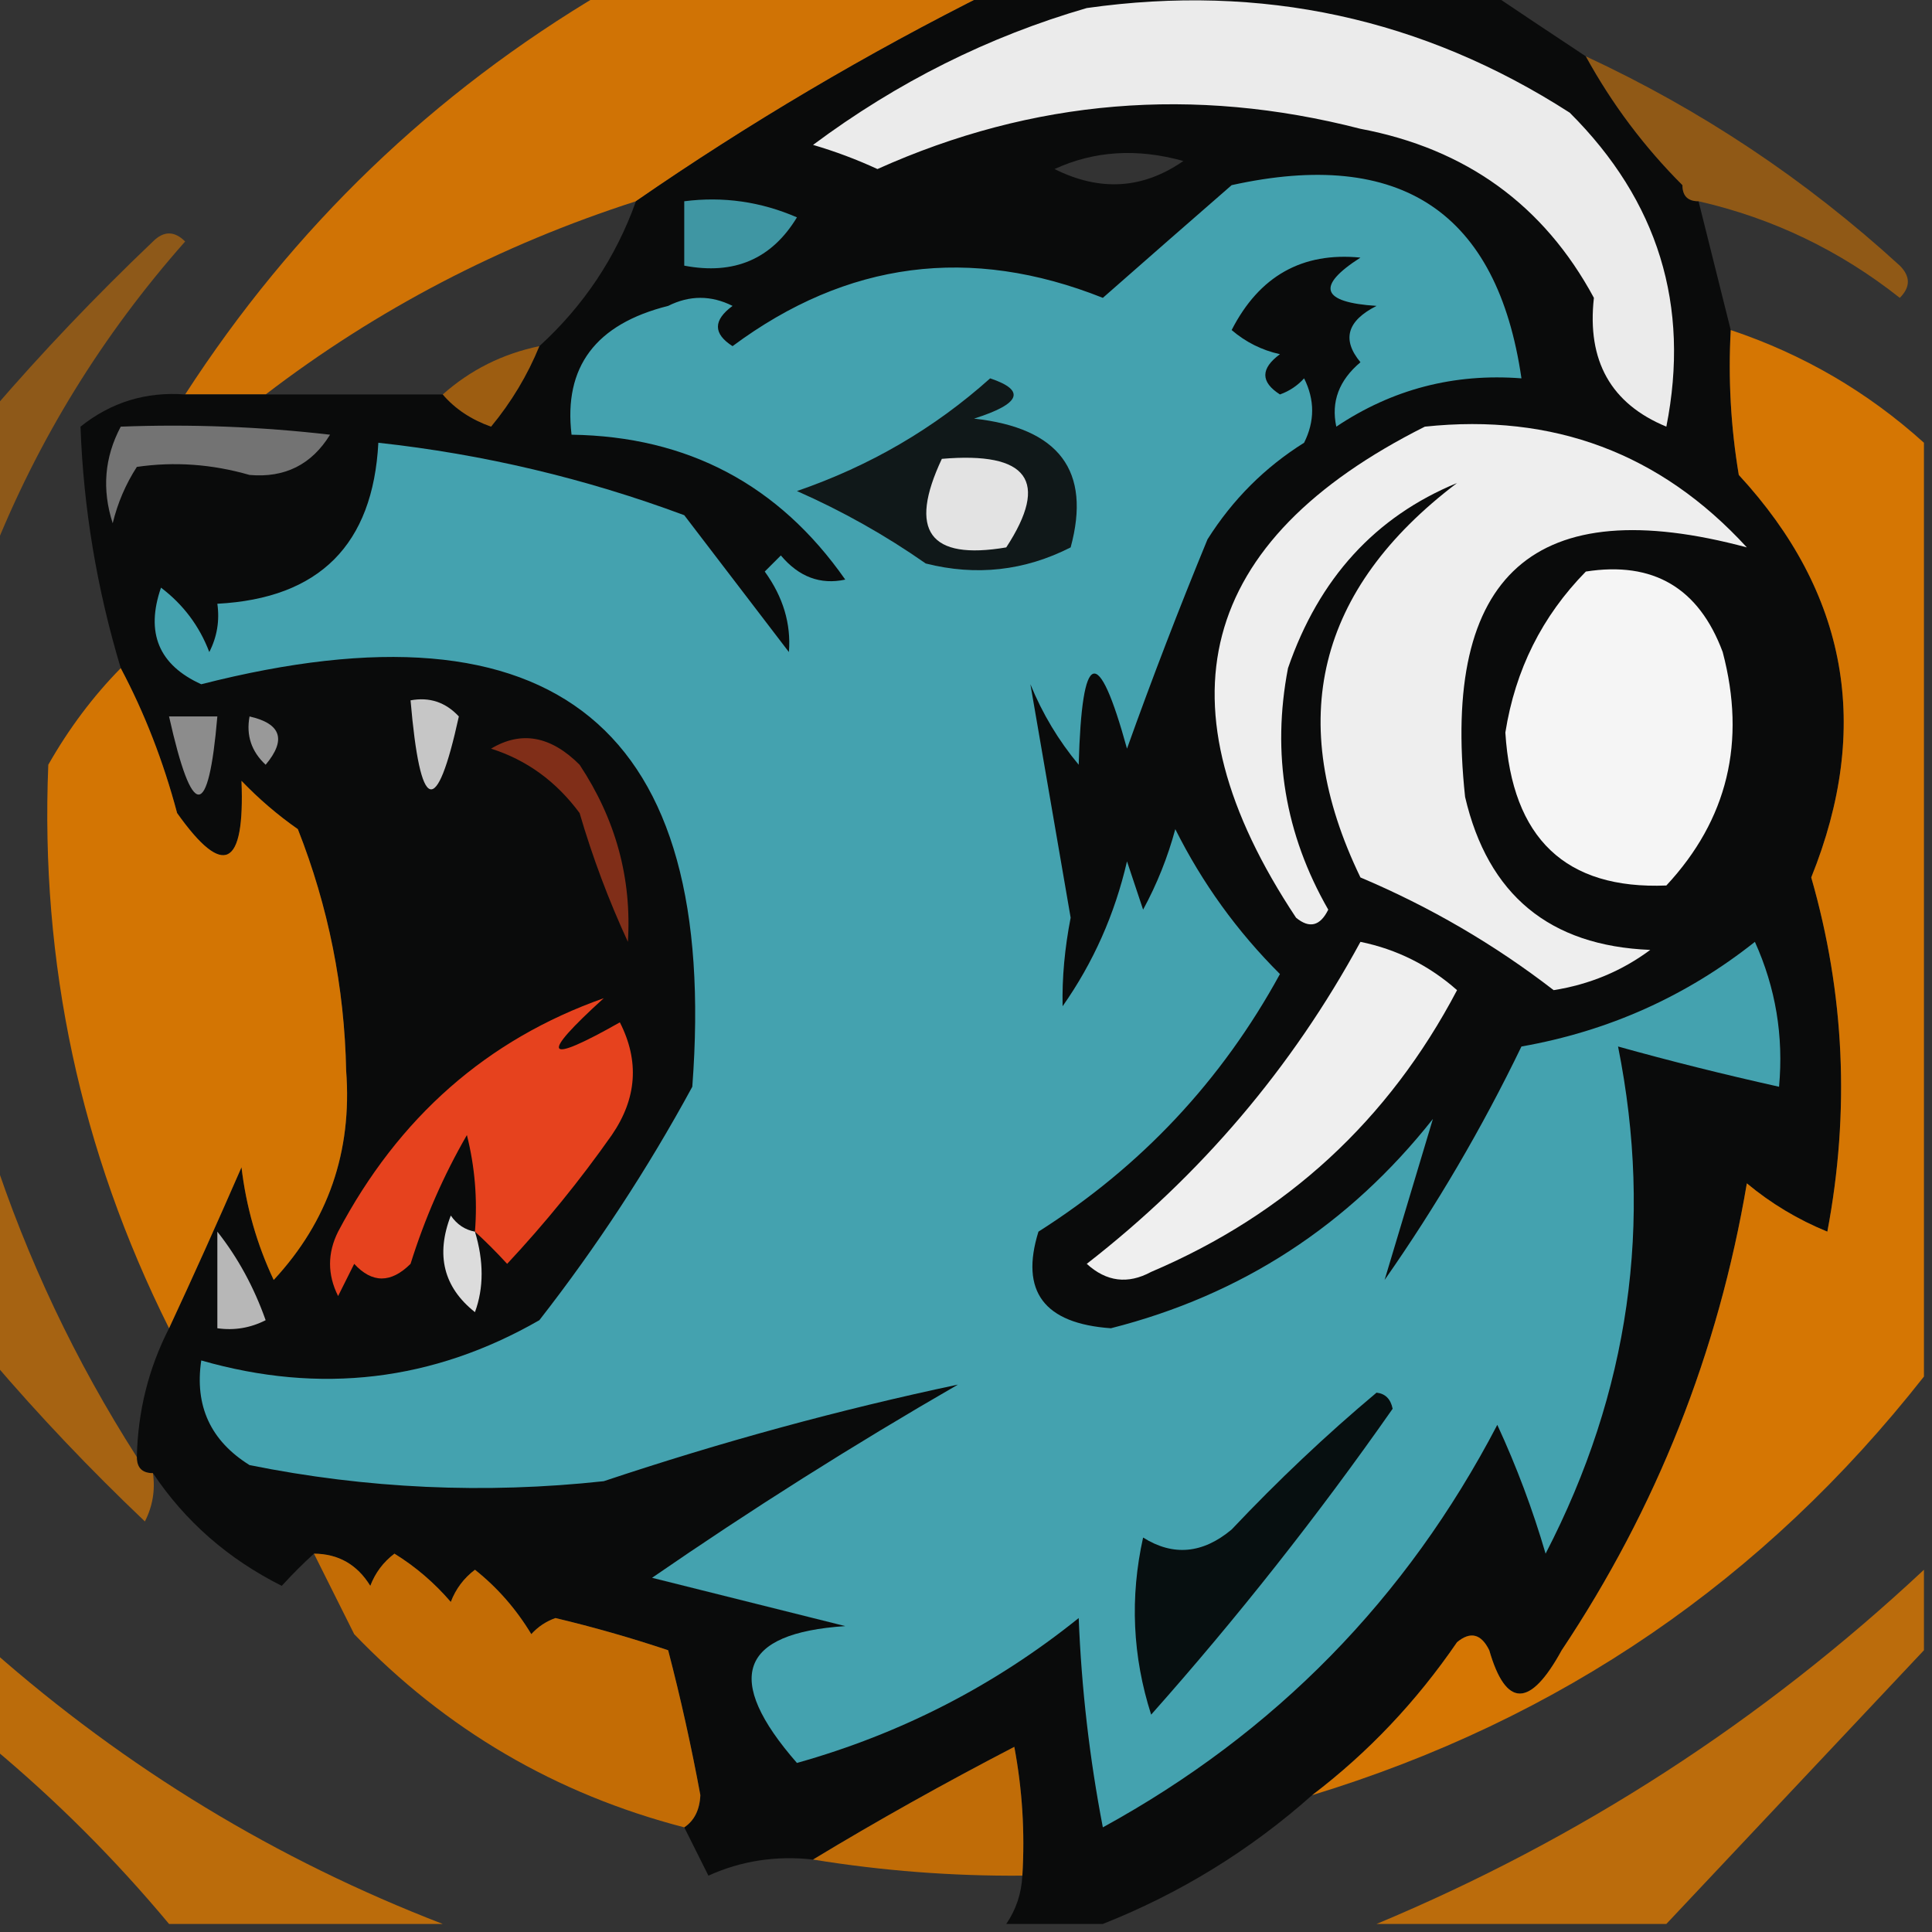 <?xml version="1.0" encoding="UTF-8"?>
<!DOCTYPE svg PUBLIC "-//W3C//DTD SVG 1.1//EN" "http://www.w3.org/Graphics/SVG/1.1/DTD/svg11.dtd">
<svg xmlns="http://www.w3.org/2000/svg" version="1.1" width="120px" height="120px" style="shape-rendering:geometricPrecision; text-rendering:geometricPrecision; image-rendering:optimizeQuality; fill-rule:evenodd; clip-rule:evenodd" xmlns:xlink="http://www.w3.org/1999/xlink">
<rect width="100%" height="100%" fill="#333333" stroke="none"/>
<g><path style="opacity:0.898" fill="#e27b00" d="M 37.5,-0.5 C 45.5,-0.5 53.5,-0.5 61.5,-0.5C 53.837,3.329 46.504,7.663 39.5,12.5C 31.069,15.214 23.403,19.214 16.5,24.5C 14.833,24.5 13.167,24.5 11.5,24.5C 18.219,14.114 26.886,5.78 37.5,-0.5 Z"/></g>
<g><path style="opacity:0.99" fill="#0b0c0c" d="M 61.5,-0.5 C 71.833,-0.5 82.167,-0.5 92.5,-0.5C 94.463,0.82 96.463,2.154 98.5,3.5C 100.122,6.455 102.122,9.122 104.5,11.5C 104.5,12.167 104.833,12.5 105.5,12.5C 106.167,15.167 106.833,17.833 107.5,20.5C 107.335,23.518 107.502,26.518 108,29.5C 114.762,36.829 116.262,45.162 112.5,54.5C 114.576,61.724 114.909,69.057 113.5,76.5C 111.668,75.751 110.001,74.751 108.5,73.5C 106.723,84.001 102.89,93.668 97,102.5C 95.037,106.087 93.537,106.087 92.5,102.5C 91.998,101.479 91.332,101.312 90.5,102C 87.971,105.694 84.971,108.86 81.5,111.5C 77.636,114.932 73.302,117.599 68.5,119.5C 66.5,119.5 64.5,119.5 62.5,119.5C 63.11,118.609 63.443,117.609 63.5,116.5C 63.664,113.813 63.497,111.146 63,108.5C 58.62,110.774 54.453,113.107 50.5,115.5C 48.208,115.244 46.041,115.577 44,116.5C 43.487,115.473 42.987,114.473 42.5,113.5C 43.124,113.083 43.457,112.416 43.5,111.5C 42.939,108.465 42.273,105.465 41.5,102.5C 39.187,101.727 36.854,101.06 34.5,100.5C 33.914,100.709 33.414,101.043 33,101.5C 32.059,99.939 30.892,98.605 29.5,97.5C 28.808,98.025 28.308,98.692 28,99.5C 26.98,98.313 25.814,97.313 24.5,96.5C 23.808,97.025 23.308,97.692 23,98.5C 22.184,97.177 21.017,96.511 19.5,96.5C 18.849,97.091 18.182,97.757 17.5,98.5C 14.17,96.831 11.503,94.498 9.5,91.5C 8.833,91.5 8.5,91.167 8.5,90.5C 8.56,87.659 9.226,84.993 10.5,82.5C 11.974,79.336 13.474,76.003 15,72.5C 15.29,74.952 15.956,77.285 17,79.5C 20.38,75.86 21.88,71.527 21.5,66.5C 21.396,61.312 20.396,56.312 18.5,51.5C 17.24,50.618 16.074,49.618 15,48.5C 15.214,53.897 13.881,54.563 11,50.5C 10.139,47.27 8.972,44.27 7.5,41.5C 6.013,36.558 5.18,31.558 5,26.5C 6.897,24.984 9.064,24.317 11.5,24.5C 13.167,24.5 14.833,24.5 16.5,24.5C 20.167,24.5 23.833,24.5 27.5,24.5C 28.261,25.391 29.261,26.058 30.5,26.5C 31.763,24.971 32.763,23.305 33.5,21.5C 36.255,18.987 38.255,15.987 39.5,12.5C 46.504,7.663 53.837,3.329 61.5,-0.5 Z M 65.5,10.5 C 67.966,9.366 70.633,9.199 73.5,10C 70.99,11.745 68.324,11.911 65.5,10.5 Z"/></g>
<g><path style="opacity:1" fill="#ebebeb" d="M 67.5,0.5 C 78.369,-1.038 88.369,1.128 97.5,7C 102.992,12.476 104.992,18.976 103.5,26.5C 100.06,25.079 98.56,22.413 99,18.5C 95.892,12.739 91.058,9.239 84.5,8C 74.145,5.333 64.145,6.166 54.5,10.5C 53.205,9.902 51.872,9.402 50.5,9C 55.731,5.102 61.398,2.269 67.5,0.5 Z"/></g>
<g><path style="opacity:0.562" fill="#d97700" d="M 98.5,3.5 C 105.662,6.827 112.162,11.16 118,16.5C 118.667,17.167 118.667,17.833 118,18.5C 114.273,15.553 110.106,13.553 105.5,12.5C 104.833,12.5 104.5,12.167 104.5,11.5C 102.122,9.122 100.122,6.455 98.5,3.5 Z"/></g>
<g><path style="opacity:1" fill="#44a2af" d="M 76.5,11.5 C 87.001,9.18 93.001,13.18 94.5,23.5C 90.306,23.177 86.473,24.177 83,26.5C 82.667,24.953 83.167,23.62 84.5,22.5C 83.332,21.094 83.665,19.928 85.5,19C 82.057,18.779 81.724,17.779 84.5,16C 80.885,15.644 78.218,17.144 76.5,20.5C 77.376,21.251 78.376,21.751 79.5,22C 78.289,22.893 78.289,23.726 79.5,24.5C 80.086,24.291 80.586,23.957 81,23.5C 81.667,24.833 81.667,26.167 81,27.5C 78.561,29.027 76.561,31.027 75,33.5C 73.229,37.798 71.562,42.132 70,46.5C 68.198,39.964 67.198,40.297 67,47.5C 65.749,45.999 64.749,44.333 64,42.5C 64.816,47.255 65.649,52.089 66.5,57C 66.13,58.896 65.963,60.729 66,62.5C 67.908,59.785 69.241,56.785 70,53.5C 70.333,54.5 70.667,55.5 71,56.5C 71.862,54.913 72.529,53.246 73,51.5C 74.677,54.853 76.843,57.853 79.5,60.5C 75.882,67.118 70.882,72.451 64.5,76.5C 63.347,80.208 64.847,82.208 69,82.5C 77.104,80.444 83.771,76.11 89,69.5C 88,72.833 87,76.167 86,79.5C 89.212,74.913 92.045,70.08 94.5,65C 99.902,64.048 104.735,61.882 109,58.5C 110.289,61.351 110.789,64.351 110.5,67.5C 107.049,66.731 103.716,65.897 100.5,65C 102.695,75.965 101.195,86.465 96,96.5C 95.197,93.756 94.197,91.089 93,88.5C 87.359,99.307 79.193,107.641 68.5,113.5C 67.672,109.204 67.172,104.871 67,100.5C 61.799,104.684 55.965,107.684 49.5,109.5C 44.925,104.265 45.925,101.432 52.5,101C 48.5,100 44.5,99 40.5,98C 46.664,93.75 52.998,89.75 59.5,86C 52.15,87.555 44.817,89.555 37.5,92C 30.111,92.801 22.777,92.467 15.5,91C 13.081,89.491 12.081,87.325 12.5,84.5C 19.899,86.623 26.899,85.789 33.5,82C 37.06,77.437 40.227,72.604 43,67.5C 44.683,45.217 34.517,36.884 12.5,42.5C 9.862,41.304 9.029,39.304 10,36.5C 11.385,37.55 12.385,38.884 13,40.5C 13.483,39.552 13.649,38.552 13.5,37.5C 19.833,37.167 23.167,33.833 23.5,27.5C 30.02,28.213 36.353,29.713 42.5,32C 44.667,34.833 46.833,37.667 49,40.5C 49.141,38.745 48.641,37.078 47.5,35.5C 47.833,35.167 48.167,34.833 48.5,34.5C 49.62,35.833 50.953,36.333 52.5,36C 48.382,30.107 42.715,27.107 35.5,27C 34.997,22.794 36.997,20.127 41.5,19C 42.833,18.333 44.167,18.333 45.5,19C 44.289,19.893 44.289,20.726 45.5,21.5C 52.602,16.223 60.268,15.223 68.5,18.5C 71.212,16.115 73.878,13.782 76.5,11.5 Z"/></g>
<g><path style="opacity:1" fill="#3f96a3" d="M 42.5,12.5 C 44.924,12.192 47.257,12.526 49.5,13.5C 47.929,16.093 45.596,17.093 42.5,16.5C 42.5,15.167 42.5,13.833 42.5,12.5 Z"/></g>
<g><path style="opacity:0.517" fill="#e37d00" d="M -0.5,34.5 C -0.5,31.5 -0.5,28.5 -0.5,25.5C 2.602,21.895 5.935,18.395 9.5,15C 10.167,14.333 10.833,14.333 11.5,15C 6.333,20.844 2.333,27.344 -0.5,34.5 Z"/></g>
<g><path style="opacity:0.947" fill="#dd7900" d="M 107.5,20.5 C 112.002,22.008 116.002,24.341 119.5,27.5C 119.5,46.833 119.5,66.167 119.5,85.5C 109.577,98.132 96.91,106.799 81.5,111.5C 84.971,108.86 87.971,105.694 90.5,102C 91.332,101.312 91.998,101.479 92.5,102.5C 93.537,106.087 95.037,106.087 97,102.5C 102.89,93.668 106.723,84.001 108.5,73.5C 110.001,74.751 111.668,75.751 113.5,76.5C 114.909,69.057 114.576,61.724 112.5,54.5C 116.262,45.162 114.762,36.829 108,29.5C 107.502,26.518 107.335,23.518 107.5,20.5 Z"/></g>
<g><path style="opacity:0.668" fill="#d17200" d="M 33.5,21.5 C 32.763,23.305 31.763,24.971 30.5,26.5C 29.261,26.058 28.261,25.391 27.5,24.5C 29.216,22.975 31.216,21.975 33.5,21.5 Z"/></g>
<g><path style="opacity:1" fill="#101819" d="M 61.5,23.5 C 63.735,24.248 63.402,25.081 60.5,26C 65.791,26.584 67.791,29.25 66.5,34C 63.634,35.457 60.634,35.79 57.5,35C 54.986,33.243 52.319,31.743 49.5,30.5C 54.035,28.939 58.035,26.606 61.5,23.5 Z"/></g>
<g><path style="opacity:1" fill="#737373" d="M 7.5,26.5 C 11.846,26.334 16.179,26.501 20.5,27C 19.355,28.859 17.688,29.693 15.5,29.5C 13.168,28.828 10.834,28.661 8.5,29C 7.809,30.067 7.309,31.234 7,32.5C 6.322,30.402 6.489,28.402 7.5,26.5 Z"/></g>
<g><path style="opacity:1" fill="#eeeeee" d="M 88.5,26.5 C 96.479,25.656 103.145,28.156 108.5,34C 95.348,30.473 89.514,35.639 91,49.5C 92.417,55.583 96.25,58.749 102.5,59C 100.731,60.314 98.731,61.147 96.5,61.5C 92.819,58.658 88.819,56.325 84.5,54.5C 79.795,44.767 81.795,36.601 90.5,30C 85.421,32.09 81.921,35.924 80,41.5C 78.979,46.814 79.812,51.814 82.5,56.5C 81.998,57.521 81.332,57.688 80.5,57C 71.712,43.757 74.379,33.59 88.5,26.5 Z"/></g>
<g><path style="opacity:1" fill="#e3e3e3" d="M 58.5,28.5 C 63.861,28.042 65.194,29.875 62.5,34C 57.728,34.81 56.395,32.977 58.5,28.5 Z"/></g>
<g><path style="opacity:1" fill="#f5f5f5" d="M 98.5,35.5 C 102.683,34.846 105.516,36.512 107,40.5C 108.472,46.075 107.305,50.909 103.5,55C 97.245,55.252 93.912,52.086 93.5,45.5C 94.115,41.603 95.782,38.27 98.5,35.5 Z"/></g>
<g><path style="opacity:0.935" fill="#de7a00" d="M 7.5,41.5 C 8.972,44.27 10.139,47.27 11,50.5C 13.881,54.563 15.214,53.897 15,48.5C 16.074,49.618 17.24,50.618 18.5,51.5C 20.396,56.312 21.396,61.312 21.5,66.5C 21.88,71.527 20.38,75.86 17,79.5C 15.956,77.285 15.29,74.952 15,72.5C 13.474,76.003 11.974,79.336 10.5,82.5C 4.994,71.478 2.494,59.811 3,47.5C 4.277,45.253 5.777,43.253 7.5,41.5 Z"/></g>
<g><path style="opacity:1" fill="#999999" d="M 15.5,44.5 C 17.465,44.948 17.798,45.948 16.5,47.5C 15.614,46.675 15.281,45.675 15.5,44.5 Z"/></g>
<g><path style="opacity:1" fill="#c6c6c6" d="M 25.5,43.5 C 26.675,43.281 27.675,43.614 28.5,44.5C 27.106,50.854 26.106,50.521 25.5,43.5 Z"/></g>
<g><path style="opacity:1" fill="#8c8c8c" d="M 10.5,44.5 C 11.5,44.5 12.5,44.5 13.5,44.5C 12.948,50.969 11.948,50.969 10.5,44.5 Z"/></g>
<g><path style="opacity:1" fill="#802e18" d="M 30.5,46.5 C 32.377,45.375 34.21,45.709 36,47.5C 38.245,50.89 39.245,54.557 39,58.5C 37.803,55.911 36.803,53.244 36,50.5C 34.549,48.536 32.716,47.203 30.5,46.5 Z"/></g>
<g><path style="opacity:1" fill="#efefef" d="M 84.5,58.5 C 86.757,58.962 88.757,59.962 90.5,61.5C 86.248,69.585 79.915,75.418 71.5,79C 70.056,79.781 68.723,79.614 67.5,78.5C 74.578,72.997 80.244,66.33 84.5,58.5 Z"/></g>
<g><path style="opacity:1" fill="#e6421e" d="M 29.5,76.5 C 29.662,74.473 29.495,72.473 29,70.5C 27.549,73.014 26.382,75.68 25.5,78.5C 24.28,79.711 23.113,79.711 22,78.5C 21.667,79.167 21.333,79.833 21,80.5C 20.333,79.167 20.333,77.833 21,76.5C 24.755,69.395 30.255,64.561 37.5,62C 33.477,65.653 33.811,66.153 38.5,63.5C 39.724,65.898 39.558,68.231 38,70.5C 36.023,73.312 33.856,75.978 31.5,78.5C 30.818,77.757 30.151,77.091 29.5,76.5 Z"/></g>
<g><path style="opacity:0.651" fill="#e37c00" d="M -0.5,71.5 C 1.681,78.197 4.681,84.53 8.5,90.5C 8.5,91.167 8.833,91.5 9.5,91.5C 9.649,92.552 9.483,93.552 9,94.5C 5.601,91.271 2.435,87.938 -0.5,84.5C -0.5,80.167 -0.5,75.833 -0.5,71.5 Z"/></g>
<g><path style="opacity:1" fill="#dcdcdc" d="M 29.5,76.5 C 30.052,78.331 30.052,79.997 29.5,81.5C 27.554,79.956 27.054,77.956 28,75.5C 28.383,76.056 28.883,76.389 29.5,76.5 Z"/></g>
<g><path style="opacity:1" fill="#b7b7b7" d="M 13.5,76.5 C 14.771,78.109 15.771,79.942 16.5,82C 15.552,82.483 14.552,82.65 13.5,82.5C 13.5,80.5 13.5,78.5 13.5,76.5 Z"/></g>
<g><path style="opacity:1" fill="#070f10" d="M 85.5,86.5 C 86.043,86.56 86.376,86.893 86.5,87.5C 81.85,94.145 76.85,100.478 71.5,106.5C 70.341,102.878 70.175,99.211 71,95.5C 72.868,96.672 74.702,96.505 76.5,95C 79.396,91.934 82.396,89.101 85.5,86.5 Z"/></g>
<g><path style="opacity:0.891" fill="#d57400" d="M 19.5,96.5 C 21.017,96.511 22.184,97.177 23,98.5C 23.308,97.692 23.808,97.025 24.5,96.5C 25.814,97.313 26.98,98.313 28,99.5C 28.308,98.692 28.808,98.025 29.5,97.5C 30.892,98.605 32.059,99.939 33,101.5C 33.414,101.043 33.914,100.709 34.5,100.5C 36.854,101.06 39.187,101.727 41.5,102.5C 42.273,105.465 42.939,108.465 43.5,111.5C 43.457,112.416 43.124,113.083 42.5,113.5C 34.527,111.431 27.693,107.431 22,101.5C 21.153,99.807 20.32,98.14 19.5,96.5 Z"/></g>
<g><path style="opacity:0.77" fill="#e37d00" d="M 119.5,97.5 C 119.5,99.167 119.5,100.833 119.5,102.5C 114.139,108.193 108.805,113.86 103.5,119.5C 97.5,119.5 91.5,119.5 85.5,119.5C 98.115,114.232 109.448,106.898 119.5,97.5 Z"/></g>
<g><path style="opacity:0.774" fill="#e37d00" d="M -0.5,102.5 C 7.844,109.854 17.177,115.52 27.5,119.5C 21.833,119.5 16.167,119.5 10.5,119.5C 7.167,115.5 3.5,111.833 -0.5,108.5C -0.5,106.5 -0.5,104.5 -0.5,102.5 Z"/></g>
<g><path style="opacity:0.853" fill="#d97700" d="M 63.5,116.5 C 59.131,116.533 54.798,116.2 50.5,115.5C 54.453,113.107 58.62,110.774 63,108.5C 63.497,111.146 63.664,113.813 63.5,116.5 Z"/></g>
</svg>
